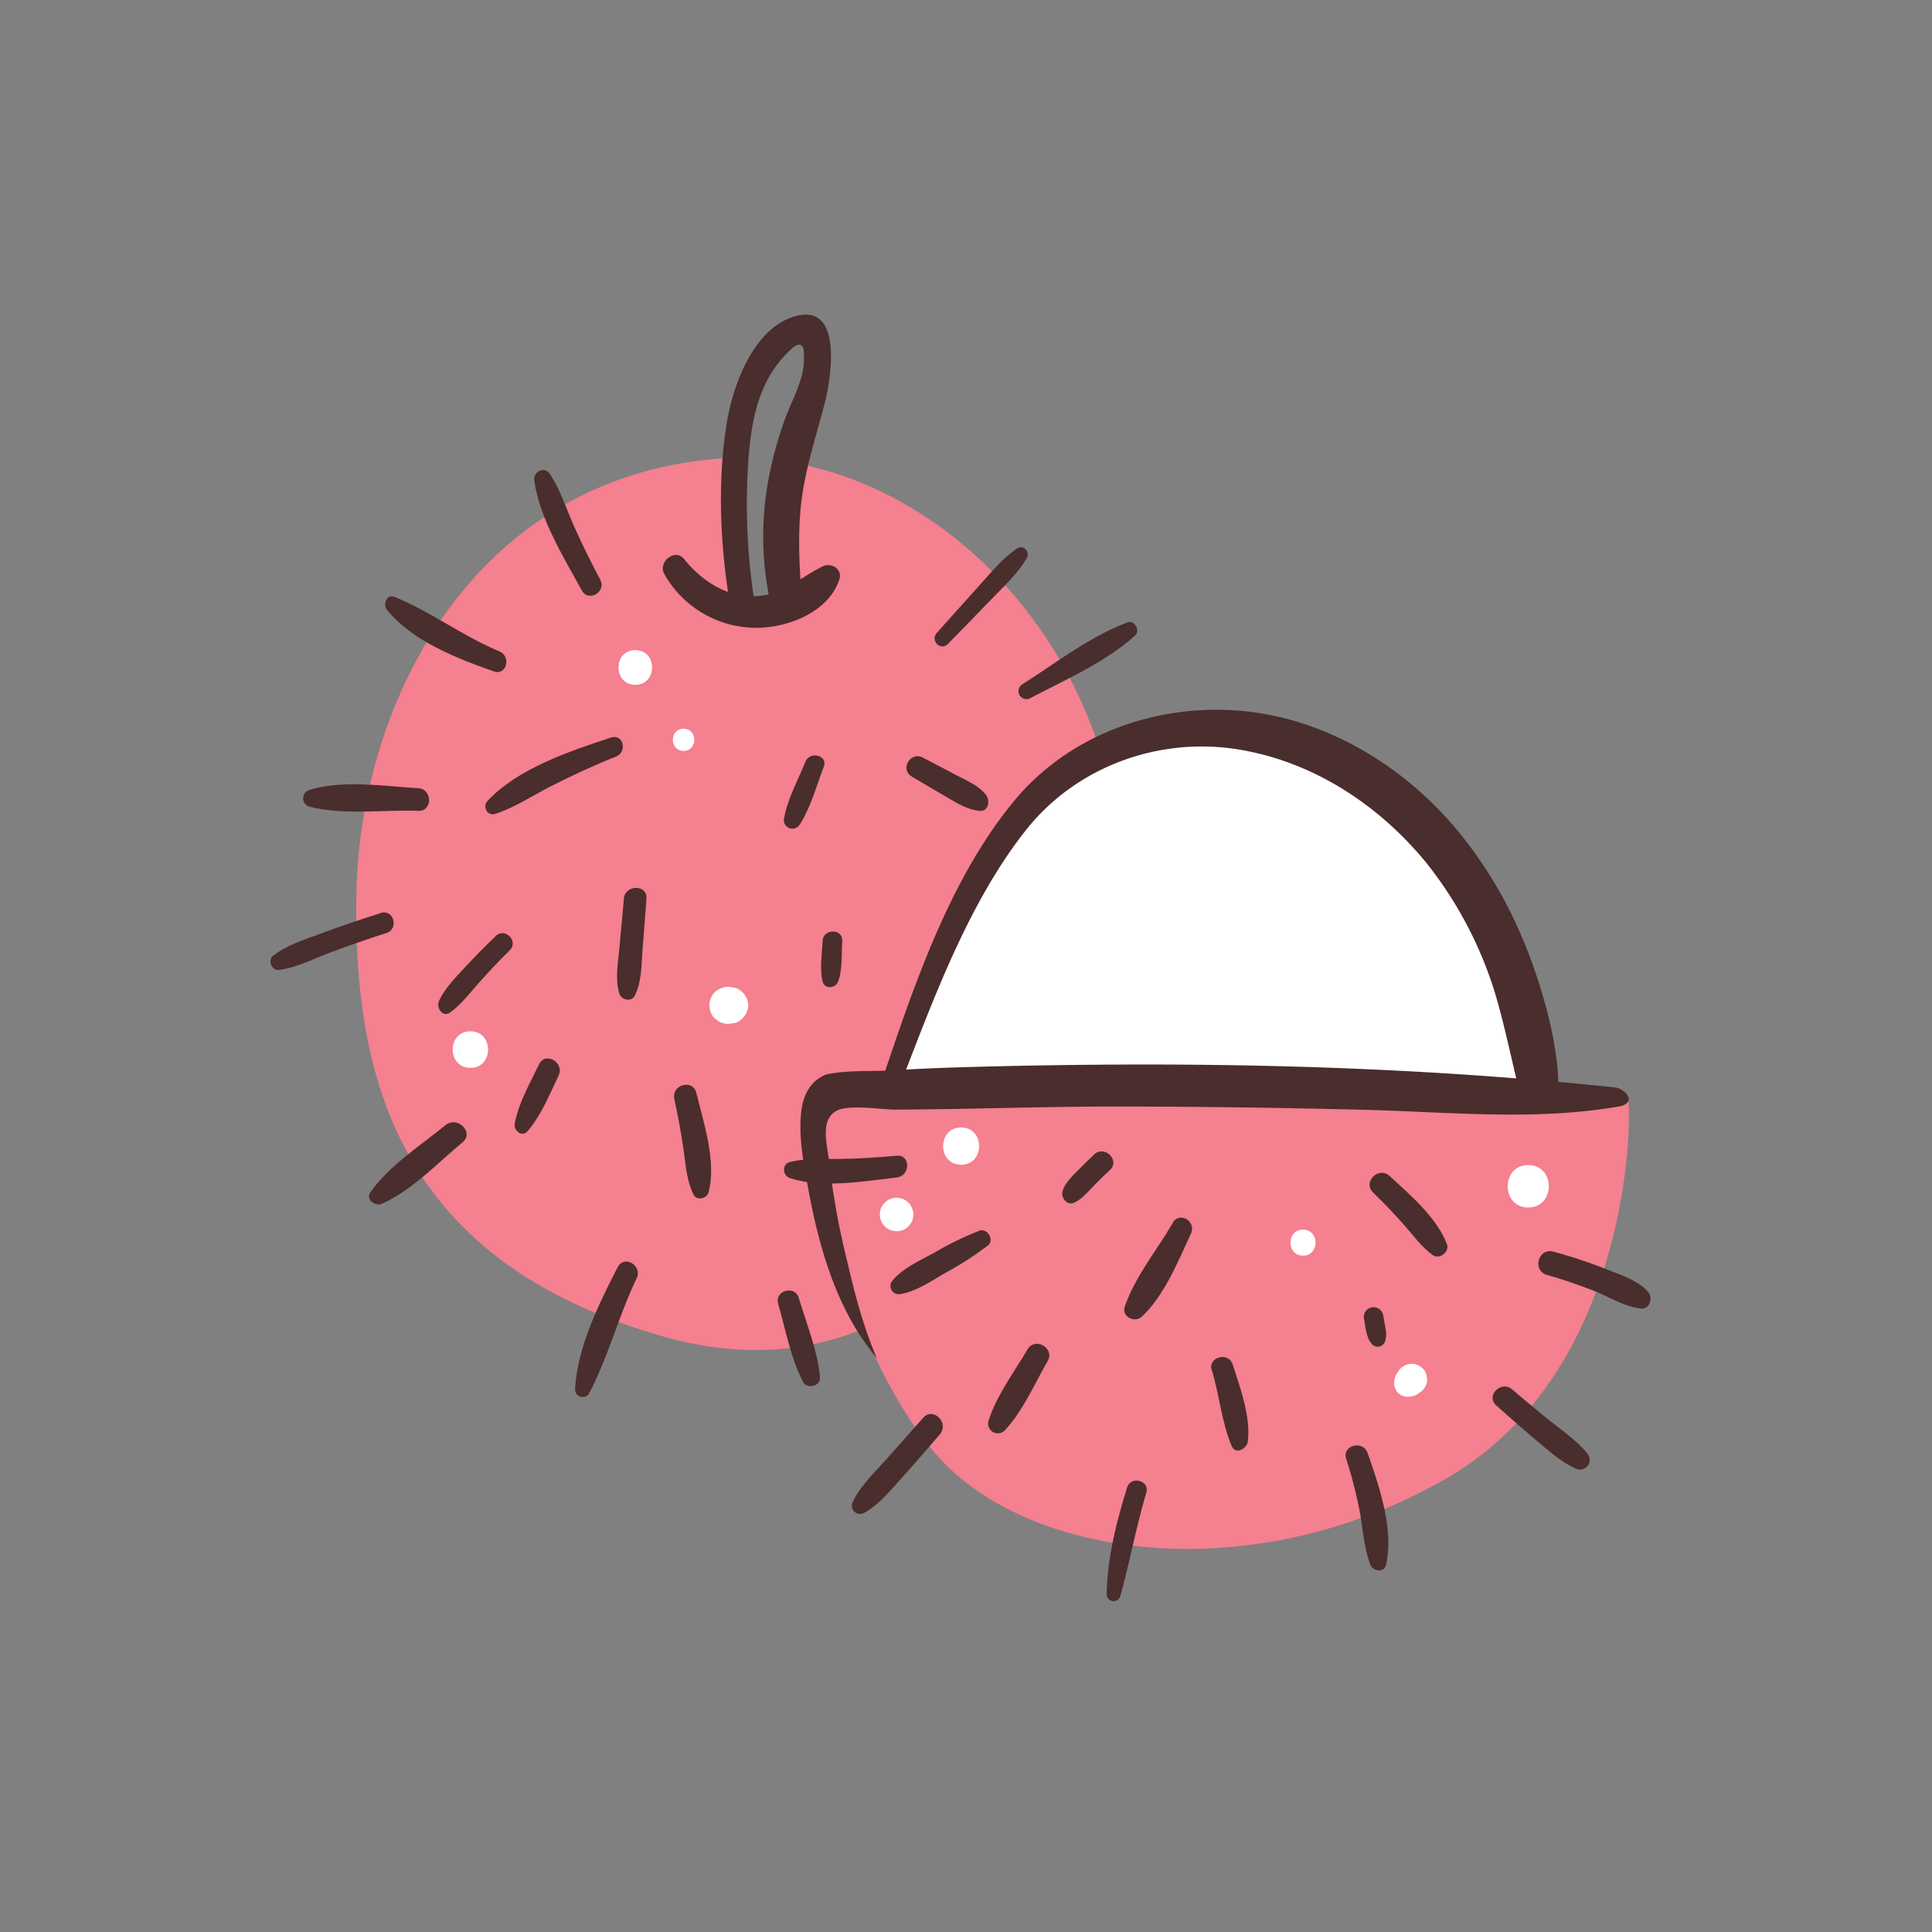 <svg xmlns="http://www.w3.org/2000/svg" viewBox="0 0 512 512"><rect x="0" y="0" width="512" height="512" fill="#808080" stroke="none"/><defs><style>.lycheecls-1{fill:#f5808f;}.lycheecls-2{fill:#4a2d2d;}.lycheecls-3{fill:#fff;}.lycheecls-4{fill:none;}</style></defs><g id="Capa_2" data-name="Capa 2"><g id="bocetos"><path class="lycheecls-1" d="M208.63,122.4c-.39,1.76-.75,3.53-1,5.3a51,51,0,0,0-.89,11.37c.35,4.79,1.13,9.63.65,14.44-.24,2.37-.73,5.06-3,6.41-2.56,1.55-5.82.21-7.29-2.2-1.6-2.63-1.84-6.05-2-9.05s-.37-6.13-.58-9.22a72.3,72.3,0,0,1,.65-18.06c-2.55,0-5.1.15-7.65.42-63.24,6.75-92.38,65.38-93.09,115.83s12.79,97,81.37,116.55,106.49-46,116.18-79.95C314.12,196.87,264.37,131.3,208.63,122.4Z"/><path class="lycheecls-2" d="M176.08,152.18a28,28,0,0,0,23.8,14.19c8.62.18,19.76-4.06,22.58-12.9.85-2.68-2.2-4.47-4.42-3.39-6.3,3.07-10.55,7.79-18.16,7.92s-13.95-4.12-18.59-9.84c-2.41-3-7.08.84-5.21,4Z"/><path class="lycheecls-2" d="M199.89,159.15a168.14,168.14,0,0,1-1.54-37.57c.54-6.52,1.42-13.3,4.25-19.28a29.7,29.7,0,0,1,7.54-10.18,3.11,3.11,0,0,1,1.2-.7c1-.26,1.5.4,1.62,1.3a19.5,19.5,0,0,1-1,8.53c-1.11,3.43-2.8,6.64-4,10a100.24,100.24,0,0,0-4.52,17,82.18,82.18,0,0,0,.81,31.87c1.09,4.51,8.57,3.66,8.23-1.12-.59-8.42-1.11-16.65-.22-25.07,1-9.42,4-18.16,6.35-27.27,1.54-6.07,5-26.41-7.8-22.87-11.26,3.1-16.69,18.63-18.26,28.61-2.51,15.84-1.64,32.66,1,48.42C194.31,165,200.46,163.21,199.89,159.15Z"/><path class="lycheecls-2" d="M251.17,170.7c3.75-3.85,7.51-7.68,11.23-11.56,3.36-3.49,7.33-7.08,9.74-11.31.87-1.54-.94-3.58-2.53-2.53-4.06,2.71-7.34,6.85-10.6,10.45-3.62,4-7.19,8-10.77,12-1.76,2,1,4.85,2.93,2.93Z"/><path class="lycheecls-2" d="M273.08,185c9.26-4.88,19.87-9.47,27.69-16.55,1.49-1.35-.07-4.22-2-3.49-9.89,3.7-18.91,10.73-27.8,16.36a2.13,2.13,0,0,0,2.15,3.68Z"/><path class="lycheecls-2" d="M213.46,201.83c-1.94,4.79-4.73,9.88-5.67,15a2.27,2.27,0,0,0,4.12,1.74c2.92-4.51,4.46-10.38,6.4-15.37,1.18-3-3.65-4.29-4.85-1.34Z"/><path class="lycheecls-2" d="M241.64,205.82l9.21,5.4c2.78,1.62,5.49,3.35,8.74,3.67,2.39.23,2.87-2.72,1.74-4.19-1.93-2.49-5.1-3.82-7.84-5.25l-8.91-4.67c-3.32-1.74-6.2,3.14-2.94,5Z"/><path class="lycheecls-2" d="M218,249.37c-.15,3.4-.83,7.37,0,10.7.54,2.19,3.47,1.88,4.15,0,1.15-3.19.84-7.34,1.05-10.7s-5.05-3.34-5.19,0Z"/><path class="lycheecls-2" d="M165.34,238.17l-1.21,13.21c-.36,4-1.17,8,0,11.92.51,1.74,3.23,2.35,4.11.53,1.76-3.6,1.73-7.55,2-11.51l1.08-14.15c.29-3.86-5.66-3.8-6,0Z"/><path class="lycheecls-2" d="M161.91,195.45c-10.92,3.62-24.77,8.21-32.76,16.87-1.31,1.42-.05,4,2,3.39,5.17-1.64,9.73-4.73,14.53-7.19,5.76-2.94,11.63-5.66,17.64-8.06,3-1.21,1.86-6.08-1.38-5Z"/><path class="lycheecls-2" d="M132.33,172.61c-9.68-4-18.14-10.52-27.77-14.42-2.13-.87-3.15,2.06-2,3.45,6.77,8.29,18.49,12.83,28.31,16.29,3.41,1.2,4.66-4,1.47-5.32Z"/><path class="lycheecls-2" d="M159.07,153.61c-2.43-4.57-4.74-9.2-6.85-13.93s-3.64-9.73-6.44-14c-1.49-2.3-4.54-.73-4.18,1.77,1.42,10,7.81,20.3,12.6,29.05,1.75,3.18,6.57.35,4.87-2.85Z"/><path class="lycheecls-2" d="M110.81,208.88c-9-.54-20.12-2.26-28.86.5a2.29,2.29,0,0,0,0,4.38c9,2.33,19.65.79,28.86,1.13,3.88.14,3.84-5.78,0-6Z"/><path class="lycheecls-2" d="M101,241.94c-5.4,1.7-10.76,3.51-16.07,5.5-4.35,1.63-9,3-12.61,5.9-1.4,1.13-.29,3.94,1.54,3.71,4.75-.6,9.09-2.92,13.55-4.59,5-1.87,10-3.59,15-5.21,3.37-1.07,1.94-6.38-1.46-5.31Z"/><path class="lycheecls-2" d="M131.36,248.08c-2.82,2.71-5.58,5.5-8.24,8.38-2.48,2.69-5.26,5.45-6.79,8.83-.8,1.76,1,4.48,3,3,3-2.19,5.23-5.18,7.68-7.94q3.91-4.4,8.09-8.54c2.43-2.41-1.29-6.12-3.76-3.75Z"/><path class="lycheecls-2" d="M142.88,282c-2.39,5-5.47,10.27-6.48,15.81-.32,1.8,1.95,3.65,3.39,2,3.69-4.27,5.82-9.74,8.24-14.77,1.65-3.45-3.51-6.47-5.15-3Z"/><path class="lycheecls-2" d="M178.69,291.23c1,4.46,1.81,8.93,2.46,13.44.58,4.07.81,8.13,2.61,11.87.83,1.72,3.5,1.18,4-.52,2.19-8-1.3-18.58-3.22-26.39-.93-3.79-6.65-2.18-5.82,1.6Z"/><path class="lycheecls-2" d="M163.68,335.82c-5.05,9.94-10.64,21.08-11.28,32.38a2,2,0,0,0,3.75,1c5.07-9.67,7.82-20.56,12.57-30.44,1.61-3.36-3.33-6.32-5-2.95Z"/><path class="lycheecls-2" d="M118.06,298.18c-6.65,5.42-14.87,10.67-19.87,17.73-1.44,2,1.27,3.9,3.08,3.08,7.88-3.53,14.74-10.81,21.32-16.28,3.19-2.64-1.37-7.1-4.53-4.53Z"/><path class="lycheecls-2" d="M206.22,345.5c1.95,6.78,3.32,14.41,6.59,20.7,1.07,2.05,4.72,1.18,4.5-1.22-.65-7.07-3.59-14.21-5.62-21-1-3.49-6.48-2-5.47,1.51Z"/><path class="lycheecls-2" d="M252.32,246.42c3,3.26,5.82,6.61,8.86,9.8,2.79,2.92,5.21,5.85,9.13,7.18a2,2,0,0,0,2.45-2.44c-1.31-3.91-4.25-6.37-7.15-9.17-3.17-3-6.51-5.92-9.76-8.9a2.5,2.5,0,0,0-3.53,3.53Z"/><path class="lycheecls-2" d="M282.7,235.14c7.15,2.66,17.17,7.28,24.89,5.54,2-.45,2.17-3.22.56-4.22-3.37-2.09-7.59-2.4-11.41-3.26-4.24-1-8.42-2.1-12.57-3.41-3.45-1.1-4.77,4.13-1.47,5.35Z"/><path class="lycheecls-2" d="M260.55,297.36c3.81,3.23,7.71,6.36,11.74,9.31,3.53,2.59,7.85,6.34,12.43,6.21a2.55,2.55,0,0,0,2.17-3.79c-2-3.53-6.49-5.32-9.88-7.39a111.26,111.26,0,0,1-12.21-8.59c-3-2.39-7.22,1.72-4.25,4.25Z"/><path class="lycheecls-2" d="M224.66,295c1.92,3.68,2,7.74,3.68,11.45.83,1.85,3.36,1,3.93-.52,1.62-4.4-.74-9.86-2.85-13.71-1.7-3.13-6.4-.36-4.76,2.78Z"/><path class="lycheecls-2" d="M244,331.48c3.22,3.68,6.35,7.44,9.31,11.33,2.46,3.22,4.7,6.58,8,9.05,1.58,1.19,3.78-.78,3.25-2.5-1.28-4.17-4.13-7.55-6.82-10.91-3-3.82-6.26-7.5-9.57-11.09-2.57-2.79-6.59,1.32-4.13,4.12Z"/><path class="lycheecls-3" d="M236.31,287.29s15-56,44.62-79.52,70.59-11.76,93.72,8.12,30.43,54.77,33.27,62.07a15.09,15.09,0,0,1-.82,13Z"/><path class="lycheecls-1" d="M221.66,288.81c.91-.32,208.66.27,209.73,2.13s2.13,72.49-48.77,101.27S274.43,413,249.91,387.41,206.74,294.14,221.66,288.81Z"/><path class="lycheecls-2" d="M404.74,292.47a55.34,55.34,0,0,0,8,.13c1.46-12.72-4-31.09-8.74-42.63A114.11,114.11,0,0,0,386.17,220c-14.29-17.18-35.09-29.77-57.6-31.64s-45.52,6.45-60,24.11c-16.69,20.33-26.14,48-34.42,72.64-1,3.09,3.7,4.28,4.83,1.33,8.62-22.37,18-47.73,33.06-66.65,13.4-16.78,35.3-24.65,56.38-21.14,19.61,3.26,36.82,14.55,49.36,29.75a104.44,104.44,0,0,1,16.75,29.81c3.68,9.87,6.26,24.41,9.05,34.52A1.87,1.87,0,0,1,404.74,292.47Z"/><path class="lycheecls-2" d="M226.74,352q1.51,2.5,3.24,4.85c.78,1.06,1.58,2.09,2.4,3.11-3.56-8.24-5.88-17.12-7.9-25.87a202,202,0,0,1-4.7-25.82c-.44-4.56-2.65-11.28,1.8-13.84,3.25-1.88,11.93-.35,15.88-.37,19.06-.09,38.12-.79,57.2-.82,22.18,0,44.36.3,66.54.86,22.43.55,45.38,3,67.64-.84a5,5,0,0,0,1.86-.59c2.61-1.65-.85-4.3-2.65-4.49-46.45-4.86-93.07-6.46-139.75-6q-15.9.15-31.78.6c-6.37.18-12.71.41-19.06.84-5.93.4-12.63-.13-18.46,1.11-4.16,1.59-6.23,5.44-6.69,10.15-.68,6.77.66,13.44,1.86,20C216.47,327.53,220,340.81,226.74,352Z"/><path class="lycheecls-2" d="M259.51,326.17A83.4,83.4,0,0,0,247.58,332c-3.71,2-8.27,4.05-11,7.32a2.17,2.17,0,0,0,2.09,3.6c4.22-.67,8.34-3.57,12-5.68a84,84,0,0,0,11.14-7.19c1.8-1.46-.14-4.67-2.27-3.9Z"/><path class="lycheecls-2" d="M237.66,306.28c-5,.46-9.93.77-14.91.85-4.48.08-9-.28-13.4.81-2.21.56-2,3.61,0,4.27,8.55,2.8,19.56.82,28.31-.17,3.62-.4,3.72-6.1,0-5.76Z"/><path class="lycheecls-2" d="M310.79,324.1c-4.17,7.17-10.05,14.3-12.72,22.18-.91,2.69,2.67,4.4,4.54,2.64,6-5.64,9.57-14.63,13-22,1.53-3.24-3-6-4.86-2.85Z"/><path class="lycheecls-2" d="M272.3,357.61c-3.55,6.05-8.29,12.31-10.37,19.05a2.58,2.58,0,0,0,4.27,2.49c4.83-5.14,7.93-12.35,11.43-18.43,2-3.44-3.31-6.53-5.33-3.11Z"/><path class="lycheecls-2" d="M321.16,363.14c2,6.53,2.59,13.83,5.25,20.08,1,2.37,4,.76,4.27-1.16.82-6.6-2-14.25-4-20.45-1.14-3.5-6.65-2-5.56,1.53Z"/><path class="lycheecls-2" d="M363.91,316.05c2.81,2.72,5.52,5.54,8.1,8.48s4.67,5.89,7.69,8.08c1.75,1.28,4.52-.86,3.75-2.88-2.67-7.07-9.74-13.05-15.16-18.06-2.92-2.71-7.27,1.6-4.38,4.38Z"/><path class="lycheecls-2" d="M361.51,349.72c.42,2.18.57,4.93,2.17,6.6a2.06,2.06,0,0,0,3.39-.9,6.59,6.59,0,0,0,.06-3.58c-.17-1.17-.41-2.34-.62-3.5a2.59,2.59,0,1,0-5,1.38Z"/><path class="lycheecls-2" d="M410,337.88a130.21,130.21,0,0,1,13,4.45c3.92,1.6,7.62,4,11.87,4.44,2.41.26,3.23-2.95,1.84-4.47-2.83-3.11-7.32-4.47-11.15-6a130.89,130.89,0,0,0-13.91-4.6c-4-1.09-5.67,5-1.7,6.18Z"/><path class="lycheecls-2" d="M290,305.94c-1.59,1.46-3.14,3-4.63,4.52s-3.29,3.28-3.81,5.3c-.41,1.62,1.2,3.78,3,3,2-.85,3.45-2.6,4.95-4.16s3-3.06,4.63-4.52c2.79-2.56-1.38-6.71-4.16-4.16Z"/><path class="lycheecls-2" d="M298.69,394.22c-2.83,9.15-5.28,18.72-5.4,28.35a1.84,1.84,0,0,0,3.59.49c2.51-9.1,4.2-18.38,6.89-27.44,1-3.26-4.08-4.64-5.08-1.4Z"/><path class="lycheecls-2" d="M244.64,375.73c-3.28,3.75-6.61,7.45-9.92,11.18-3,3.36-6.74,6.92-8.66,11a2.19,2.19,0,0,0,3,3c4-2.24,7.13-6.19,10.16-9.53,3.34-3.69,6.59-7.48,9.84-11.26,2.58-3-1.76-7.4-4.39-4.38Z"/><path class="lycheecls-2" d="M356.76,386.63a115.72,115.72,0,0,1,3.59,14c.87,4.65,1.12,9.6,2.8,14,.7,1.84,3.68,2.28,4.18,0,2.09-9.45-1.82-20.7-4.9-29.55-1.24-3.54-6.84-2.07-5.67,1.56Z"/><path class="lycheecls-2" d="M396.52,372.44q5.14,4.62,10.42,9.09c3.29,2.76,6.63,5.86,10.58,7.62a2.57,2.57,0,0,0,3.1-4c-2.69-3.37-6.46-5.88-9.8-8.57s-6.74-5.53-10.06-8.36c-2.9-2.5-7.13,1.63-4.24,4.24Z"/><path class="lycheecls-3" d="M168.36,181.48c5.92,0,5.93-9.19,0-9.19s-5.92,9.19,0,9.19Z"/><path class="lycheecls-3" d="M181.16,199c3.78,0,3.79-5.88,0-5.88s-3.8,5.88,0,5.88Z"/><path class="lycheecls-3" d="M124.66,283c6.24,0,6.25-9.7,0-9.7s-6.25,9.7,0,9.7Z"/><path class="lycheecls-3" d="M192.88,271.33a12.16,12.16,0,0,0,1.74-.23,2.52,2.52,0,0,0,1.2-.49,3.72,3.72,0,0,0,1.36-1.25c.17-.22.31-.38.45-.59a4.59,4.59,0,0,0,0-4.69.61.61,0,0,1-.07-.1,4.84,4.84,0,0,0-1.74-1.74,2.52,2.52,0,0,0-1.2-.49,12,12,0,0,0-1.74-.23,5.47,5.47,0,0,0-3.47,1.43,3.72,3.72,0,0,0-1,1.58,3.85,3.85,0,0,0-.42,1.89l.18,1.31a4.92,4.92,0,0,0,1.26,2.17l1,.76a4.84,4.84,0,0,0,2.48.67Z"/><path class="lycheecls-3" d="M254.71,308.67c6.35,0,6.36-9.88,0-9.88s-6.37,9.88,0,9.88Z"/><path class="lycheecls-3" d="M236.47,326.14l1.18.16,1-.14a2.59,2.59,0,0,0,1.2-.47,3.3,3.3,0,0,0,1.25-1.15,3.24,3.24,0,0,0,.79-1.51,4.5,4.5,0,0,0,0-2.36l-.44-1.06a4.51,4.51,0,0,0-1.6-1.59,3.39,3.39,0,0,0-1.65-.53,3.44,3.44,0,0,0-1.77.08,4.64,4.64,0,0,0-2.65,2,4.34,4.34,0,0,0-.61,2.24l.16,1.18a4.36,4.36,0,0,0,1.14,2,4.49,4.49,0,0,0,2,1.15Z"/><path class="lycheecls-3" d="M345.31,332.76c4.43,0,4.44-6.89,0-6.89s-4.43,6.89,0,6.89Z"/><path class="lycheecls-3" d="M405,320c7.25,0,7.26-11.25,0-11.25S397.75,320,405,320Z"/><path class="lycheecls-3" d="M370.55,363.49l-.47.66-.05.07-.39.94a2,2,0,0,0-.09.59,2.51,2.51,0,0,0-.07.55c0,.11,0,.22,0,.32a2.64,2.64,0,0,0,.31,1.38,2.76,2.76,0,0,0,.73,1.15,3.59,3.59,0,0,0,2.53,1h.29a4.74,4.74,0,0,0,1.13-.16,1.87,1.87,0,0,0,.51-.2,1.48,1.48,0,0,0,.54-.25l.66-.47a4.14,4.14,0,0,0,1.47-1.47,4.07,4.07,0,0,0,.56-2.07l-.15-1.09a4,4,0,0,0-1.05-1.81,3.1,3.1,0,0,0-1.32-.85,3.16,3.16,0,0,0-1.58-.35A4.07,4.07,0,0,0,372,362a4.14,4.14,0,0,0-1.47,1.47Z"/><rect class="lycheecls-4" width="512" height="512"/></g></g></svg>